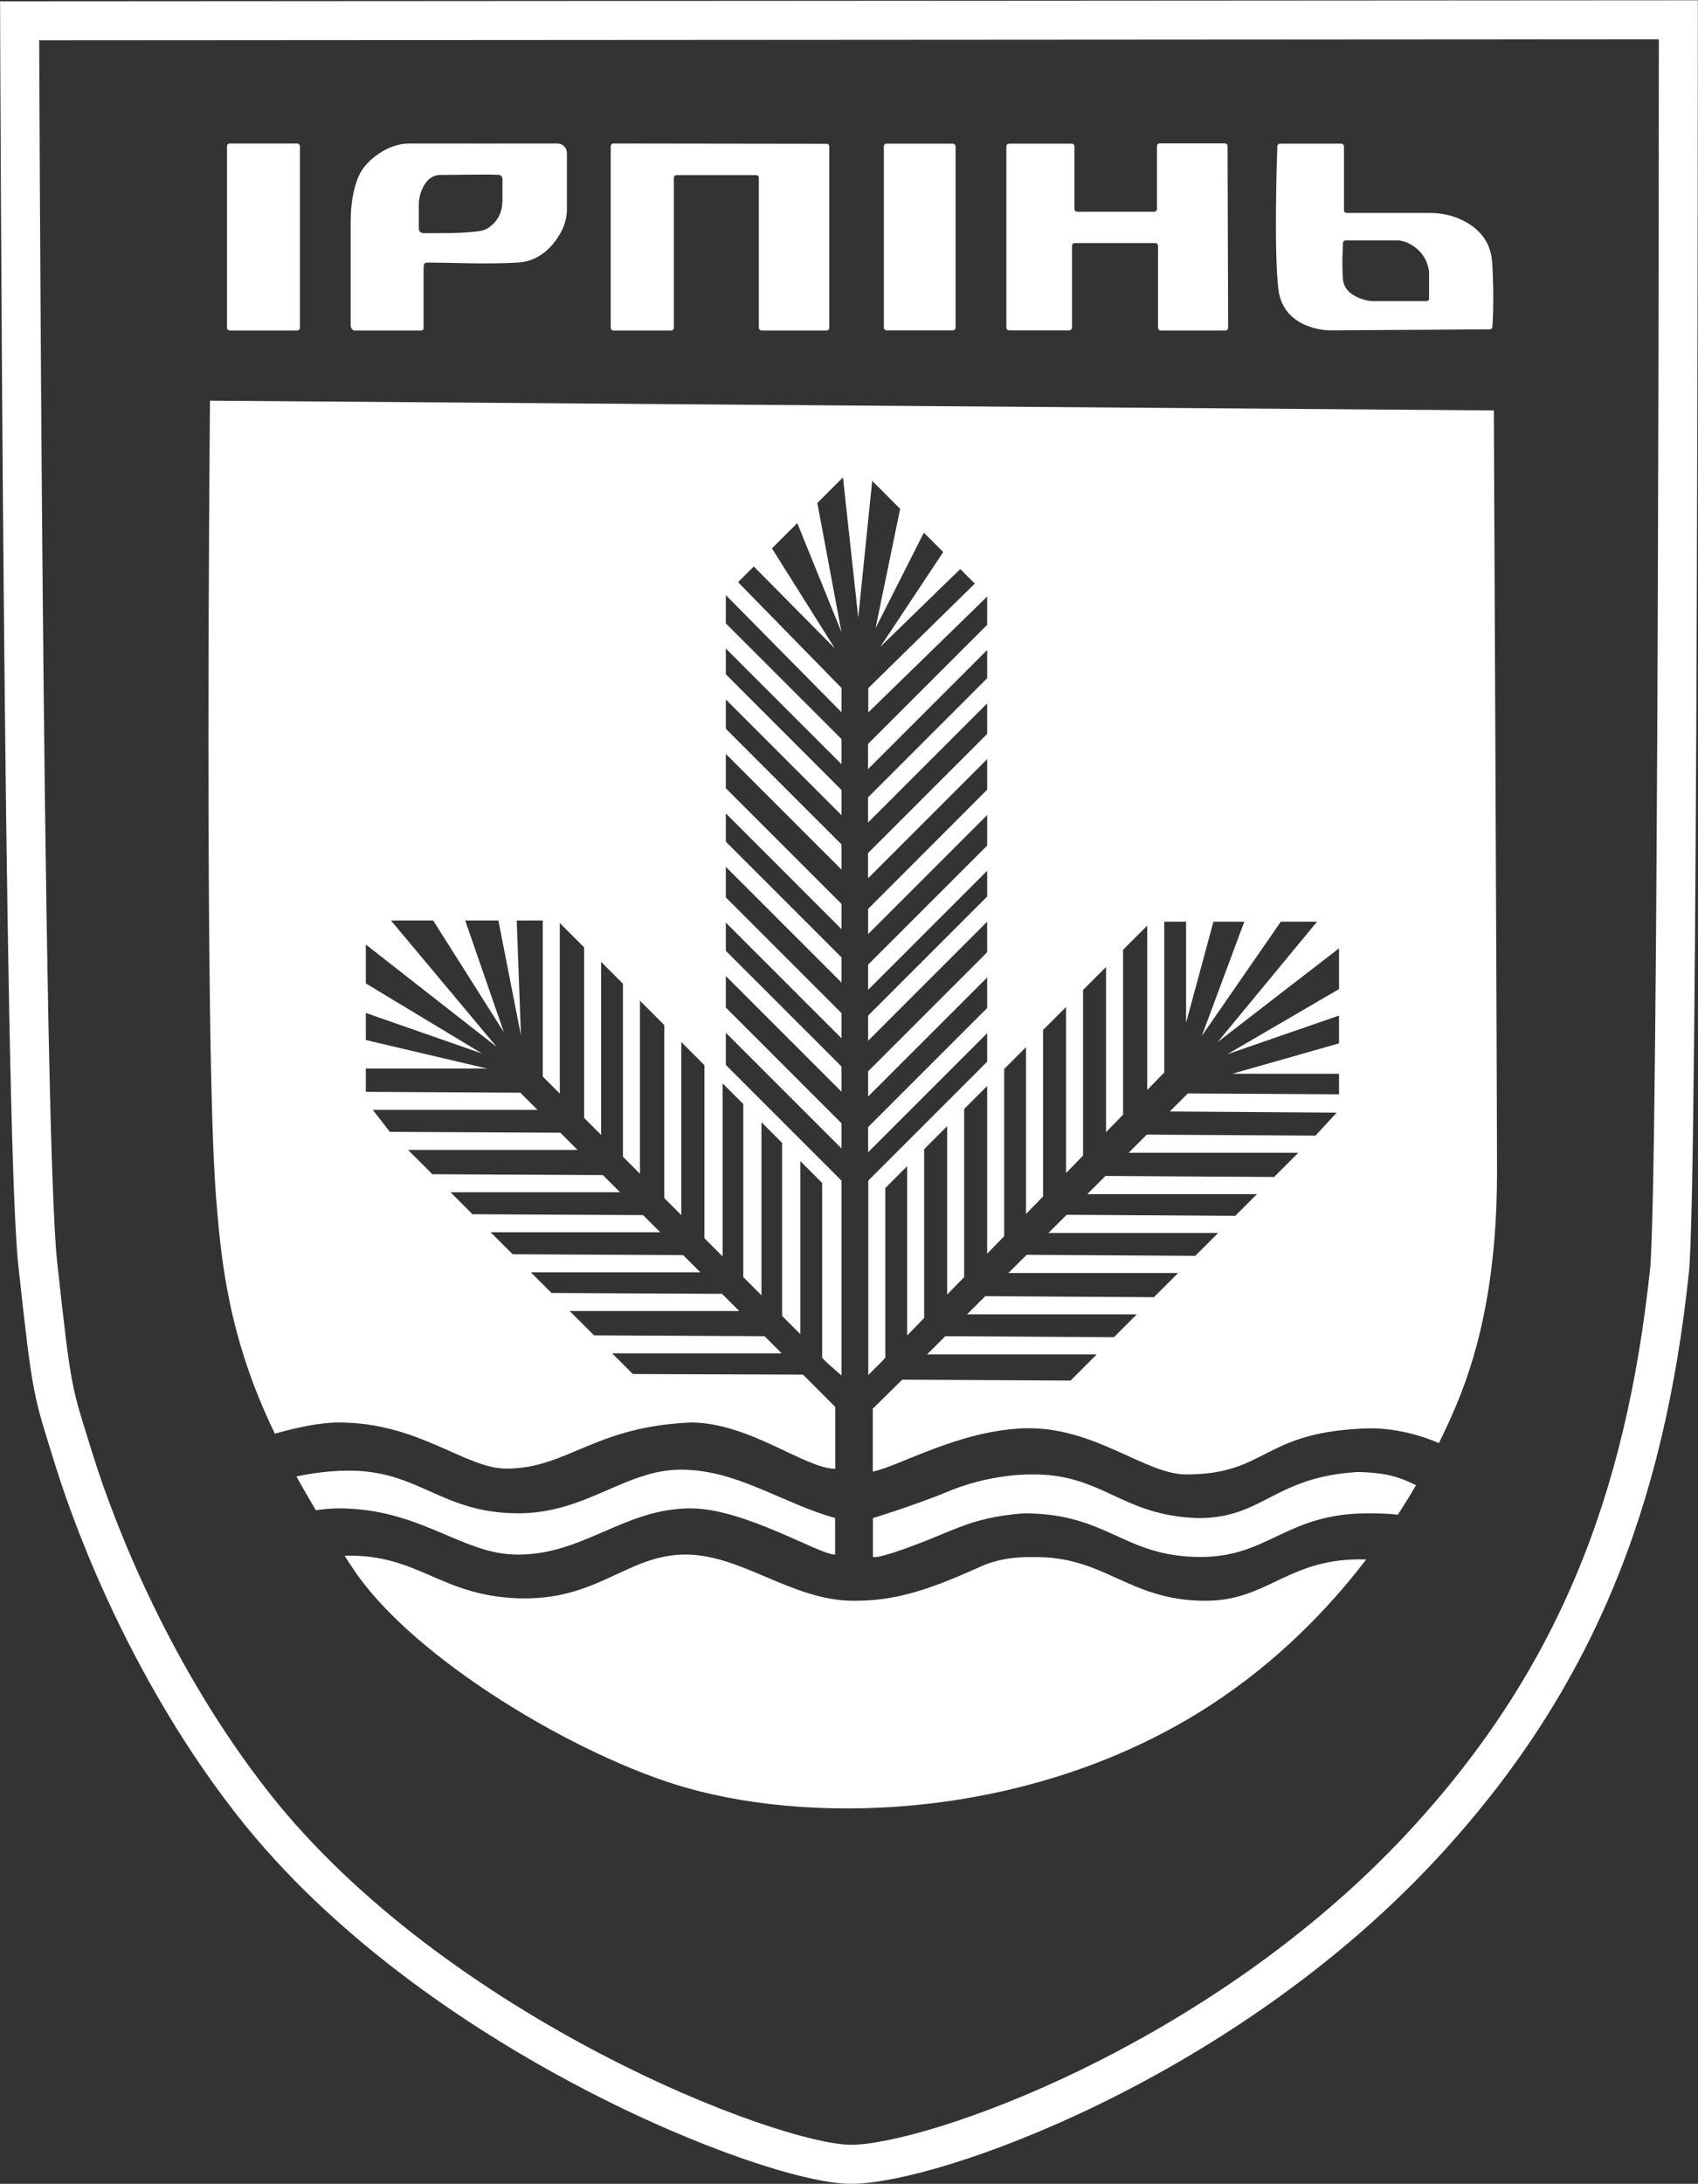<?xml version="1.0" encoding="UTF-8"?>
<svg id="Layer_1" xmlns="http://www.w3.org/2000/svg" viewBox="0 0 116.69 150.05">
  <rect x="0" y="0" width="116.69" height="150.05" fill="#333333" stroke="none"/>
  <defs>
    <style>
      .cls-1 {
        fill: #fff;
      }

      .cls-2 {
        fill: none;
        stroke: #fff;
        stroke-miterlimit: 10;
        stroke-width: 2.68px;
      }
    </style>
  </defs>
  <path class="cls-1" d="M102.66,28.27s.22,47.34.22,52.18c0,6.68-1,11.85-2.84,16.19-.3.71-.68,1.56-1.16,2.52,0-.01-2.18-1.02-4.68-1.02-7.51.17-7.01,3.17-12.68,3.17-2.84,0-6.34-3.34-11.18-3.17-4.51.17-8.68,2.67-10.36,2.97v-4.32l2.02-1.99,11.57.06,1.8-1.8h-11.66l1.25-1.25,11.59.07,1.57-1.57h-11.66l1.25-1.25,11.59.07,1.66-1.66h-11.66l1.25-1.25,11.59.07,1.57-1.57h-11.66l1.25-1.25,11.59.07,1.49-1.49h-11.66l1.25-1.25,11.59.07,1.66-1.66h-11.66l1.25-1.25,11.59.07,1.46-1.58-11.47-.08,1.24-1.24,10.39.06v-1.41h-7.34l7.34-2.09v-1.91l-7.68,2.66,7.68-4.48v-2.8l-8.34,6.44,6.83-8.27h-2.49l-5.43,7.85,2.92-7.85h-2.12l-1.88,6.94v-6.94h-1.5v10.36l-1.17,1.2v-11.29l-1.66,1.66v11.33l-1.17,1.2v-11.35l-1.58,1.58v11.38l-1.17,1.2v-11.41l-1.58,1.58v11.44l-1.17,1.2v-11.46l-1.5,1.5v11.49l-1.17,1.2v-11.52l-1.58,1.58v11.55l-1.17,1.2v-11.57l-1.58,1.58v11.6l-1.17,1.2v-11.63l-1.5,1.5v11.66l-.17.19-1,1v-13.35l.14-.15,8.03-8.03v-1.96l-8.18,8.18v-1.73l8.18-8.18v-2.1l-8.18,8.18v-1.73l8.18-8.18v-2.1l-8.18,8.18v-1.73l8.18-8.18v-1.77l-8.18,8.18v-1.73l8.18-8.18v-2.1l-8.18,8.18v-1.73l8.18-8.19v-2.1l-8.19,8.19v-1.73l8.19-8.19v-2.1l-8.19,8.19v-1.73l8.19-8.19v-1.94l-8.19,8.19v-1.73l8.17-8.17h.02v-1.96l-8.17,7.96v-1.67l7.32-7.18-1-1-5.49,5.34,4.32-6.51-1.33-1.33-3.32,6.56,1.69-8.2-1.92-1.92-.96,9.39-1.05-9.63-1.76,1.76,1.66,8.88-3.04-7.5-1.74,1.74,4.32,6.87-5.57-5.63-1.08,1.08,7.11,7.27v1.67l-7.95-8.05v1.94l7.95,7.95v1.73l-7.95-7.95v1.77l7.95,7.95v1.73l-7.95-7.95v2.01l7.95,7.95v1.73l-7.95-7.95v2.36l7.95,7.95v1.73l-7.95-7.95v1.94l7.95,7.95v1.73l-7.95-7.95v2.1l7.95,7.95v1.73l-7.95-7.95v1.94l7.95,7.95v1.73l-7.95-7.95v2.17l7.95,7.95v1.73l-7.95-7.95v2.21l7.95,7.95v13.39l-1-.88-.33-.33v-12.02l-1.5-1.5v11.89l-1.25-1.25v-11.89l-1.42-1.42v11.89l-1.25-1.25v-11.89l-1.42-1.42v11.89l-1.25-1.25v-11.89l-1.59-1.59v11.89l-1.17-1.17v-11.89l-1.67-1.67v11.89l-1.17-1.17v-11.89l-1.5-1.5v11.89l-1.17-1.17v-11.72l-1.67-1.67v11.72l-1.17-1.17v-10.72h-1.79l.29,7.89-1.55-7.89h-2.28l2.66,7.68-4.86-7.68h-2.9l7.26,8.68-8.99-7.03v2.67l7.99,4.82-7.99-2.79v1.86l8.33,1.96h-8.33v1.6l10.62.06,1.18,1.18h-11.32l1.17,1.51,11.72.06,1.18,1.18h-11.65l1.67,1.67,11.72.06,1.18,1.18h-11.65l1.51,1.51,11.72.06,1.18,1.18h-11.65l1.51,1.51,11.72.06,1.18,1.18h-11.65l1.42,1.42,11.72.06,1.18,1.18h-11.65l1.67,1.67,11.72.06,1.18,1.18h-11.65l1.42,1.42,11.69.04,2.22,2.22v4.25c-2.07,0-5.91-3.18-9.92-3.18-6.67.28-8.51,3.17-12.68,3.17-2.84,0-6-3.17-11.52-3.17-1.34,0-2.99.37-4.39.77-3.24-6.68-3.7-12.03-4.04-16.21-.84-10.51-.42-54.77-.42-54.77l88.23.67h.01Z"/>
  <path class="cls-1" d="M102.55,18.03c.13,2.43.05,3.94.01,4.43,0,.1-.09.17-.19.17l-11.01.07s-3.17,0-3.51-2.84c-.3-2.57-.11-8.67-.07-9.81,0-.1.09-.18.19-.18h4.2c.1,0,.19.08.19.19v4.38c0,.1.08.19.19.19h5.7c.78,0,1.55.16,2.25.5.94.46,1.96,1.32,2.04,2.91h0ZM98.21,20.51v-1.67c0-.1,0-.19-.02-.29-.23-1.4-1.49-2.03-2.15-2.03h-3.56c-.1,0-.19.08-.19.19,0,.45-.09,1.15,0,2.46.06.96,1.06,1.33,1.6,1.46.17.04.35.06.53.06h3.61c.1,0,.19-.08.19-.19h0Z"/>
  <path class="cls-1" d="M97.31,102.05c-.38.66-.8,1.34-1.25,2.03-.52-.08-1.54-.1-2.02-.1-5.67,0-6.84,3-11.52,3-5.34,0-6.34-3-12.18-3-4.01.33-4.84,1.34-8.85,2.67-1.31.44-1.5.33-1.5.33v-2.67s2.9-.89,5.17-1.83c2-.84,4.17-1.17,5.67-1.17,4.97-.08,6.18,2.84,11.52,3,4.51,0,5.17-2.84,11.01-3.17,1.44.05,2.5.17,3.95.91h0Z"/>
  <path class="cls-1" d="M93.87,107.15h.02c-2.65,3.46-6.16,7.06-10.7,10.01-11.84,7.7-26.7,8.34-36.05,5.67-7.4-2.11-18.73-8.82-22.86-15.02-.21-.31-.41-.62-.6-.92h.14c4.97-.08,6.47,2.76,11.81,2.93,5.34.17,7.34-2.84,11.18-3,4.01-.17,7.51,3.17,11.85,3.17,2.53,0,4.67-.5,8.68-2.33,1.69-.78,3.49-.66,3.67-.67,4.97-.08,6.51,3,11.85,3,4.34,0,5.67-3,11.01-2.84h0Z"/>
  <path class="cls-1" d="M84.36,10.04l.04,12.48c0,.1-.08.19-.19.19h-4.44c-.1,0-.19-.08-.19-.19v-5.63c0-.1-.08-.19-.19-.19h-5.53c-.1,0-.19.08-.19.19v5.62c0,.11-.09.19-.19.19h-4.13c-.1,0-.19-.08-.19-.19v-12.45c0-.11.08-.19.19-.19h4.3c.1,0,.19.08.19.19v4.3c0,.11.08.19.19.19h5.29c.1,0,.19-.08.19-.19v-4.32c0-.1.09-.19.2-.19h4.46c.1,0,.19.08.19.19h0Z"/>
  <path class="cls-1" d="M65.67,10.06v12.45c0,.1-.08.19-.19.19h-4.55c-.1,0-.19-.08-.19-.19v-12.45c0-.11.08-.19.19-.19h4.55c.1,0,.19.08.19.19Z"/>
  <path class="cls-1" d="M57.39,104.3v2.52c-1.1,0-6.24-3.18-9.92-3.18-4.67,0-7.51,3.34-12.18,3.17-3.67-.13-6.5-3.17-12.02-3.17-.49,0-1.02.05-1.56.13-.48-.8-.93-1.58-1.34-2.32.93-.2,2.1-.38,3.44-.4,4.97-.08,6.47,2.93,11.81,2.93,4.67,0,7.34-3,11.18-3s6.92,2.3,10.58,3.32h0Z"/>
  <path class="cls-1" d="M56.99,10.06v12.46c0,.1-.08.19-.19.19h-4.46c-.1,0-.19-.08-.19-.19v-10.3c0-.1-.08-.19-.19-.19h-5.46c-.1,0-.19.08-.19.19v10.3c0,.1-.08.19-.19.19h-3.96c-.11,0-.19-.09-.19-.19v-12.47c0-.1.08-.19.19-.19l14.64.02c.1,0,.19.08.19.19h0Z"/>
  <path class="cls-1" d="M38.96,10.51v3.84c0,.58-.15,1.15-.44,1.66-.48.84-1.38,1.93-2.9,2.03-2,.13-5.17,0-6.18,0-.18,0-.33,0-.33.33v4.17c0,.12-.05.16-.17.17h-4.58c-.14,0-.26-.19-.26-.33v-7.18c0-1.5.3-2.66.67-3.34.44-.81,1.83-2,3.34-2,2.95,0,7.91.01,10.19,0,.36,0,.66.29.66.65h0ZM34.53,13.88v-1.58c0-.15-.12-.29-.28-.29-.73-.04-2.96.01-3.97.01-1.17,0-1.5,1.5-1.5,2v1.68c0,.18.14.32.32.32.78,0,2.82.04,3.95-.16.33-.06.61-.25.84-.47.41-.39.63-.95.63-1.51h0Z"/>
  <path class="cls-1" d="M20.61,10.04v12.48c0,.1-.08.19-.19.19h-4.63c-.1,0-.19-.08-.19-.19v-12.47c0-.11.08-.19.19-.19h4.63c.1,0,.19.08.19.19h0Z"/>
  <path class="cls-2" d="M1.35,1.43s.24,76.18,1.24,85.36c1,9.18,1,8.68,2.5,13.52,1.57,5.06,5.48,14.97,12.35,23.7,12.35,15.69,35.55,24.7,41.05,24.7s25.33-6.92,39.22-21.86c10.59-11.4,15.35-23.77,17.02-39.53.61-5.71.61-85.96.61-85.96L1.35,1.43Z"/>
</svg>